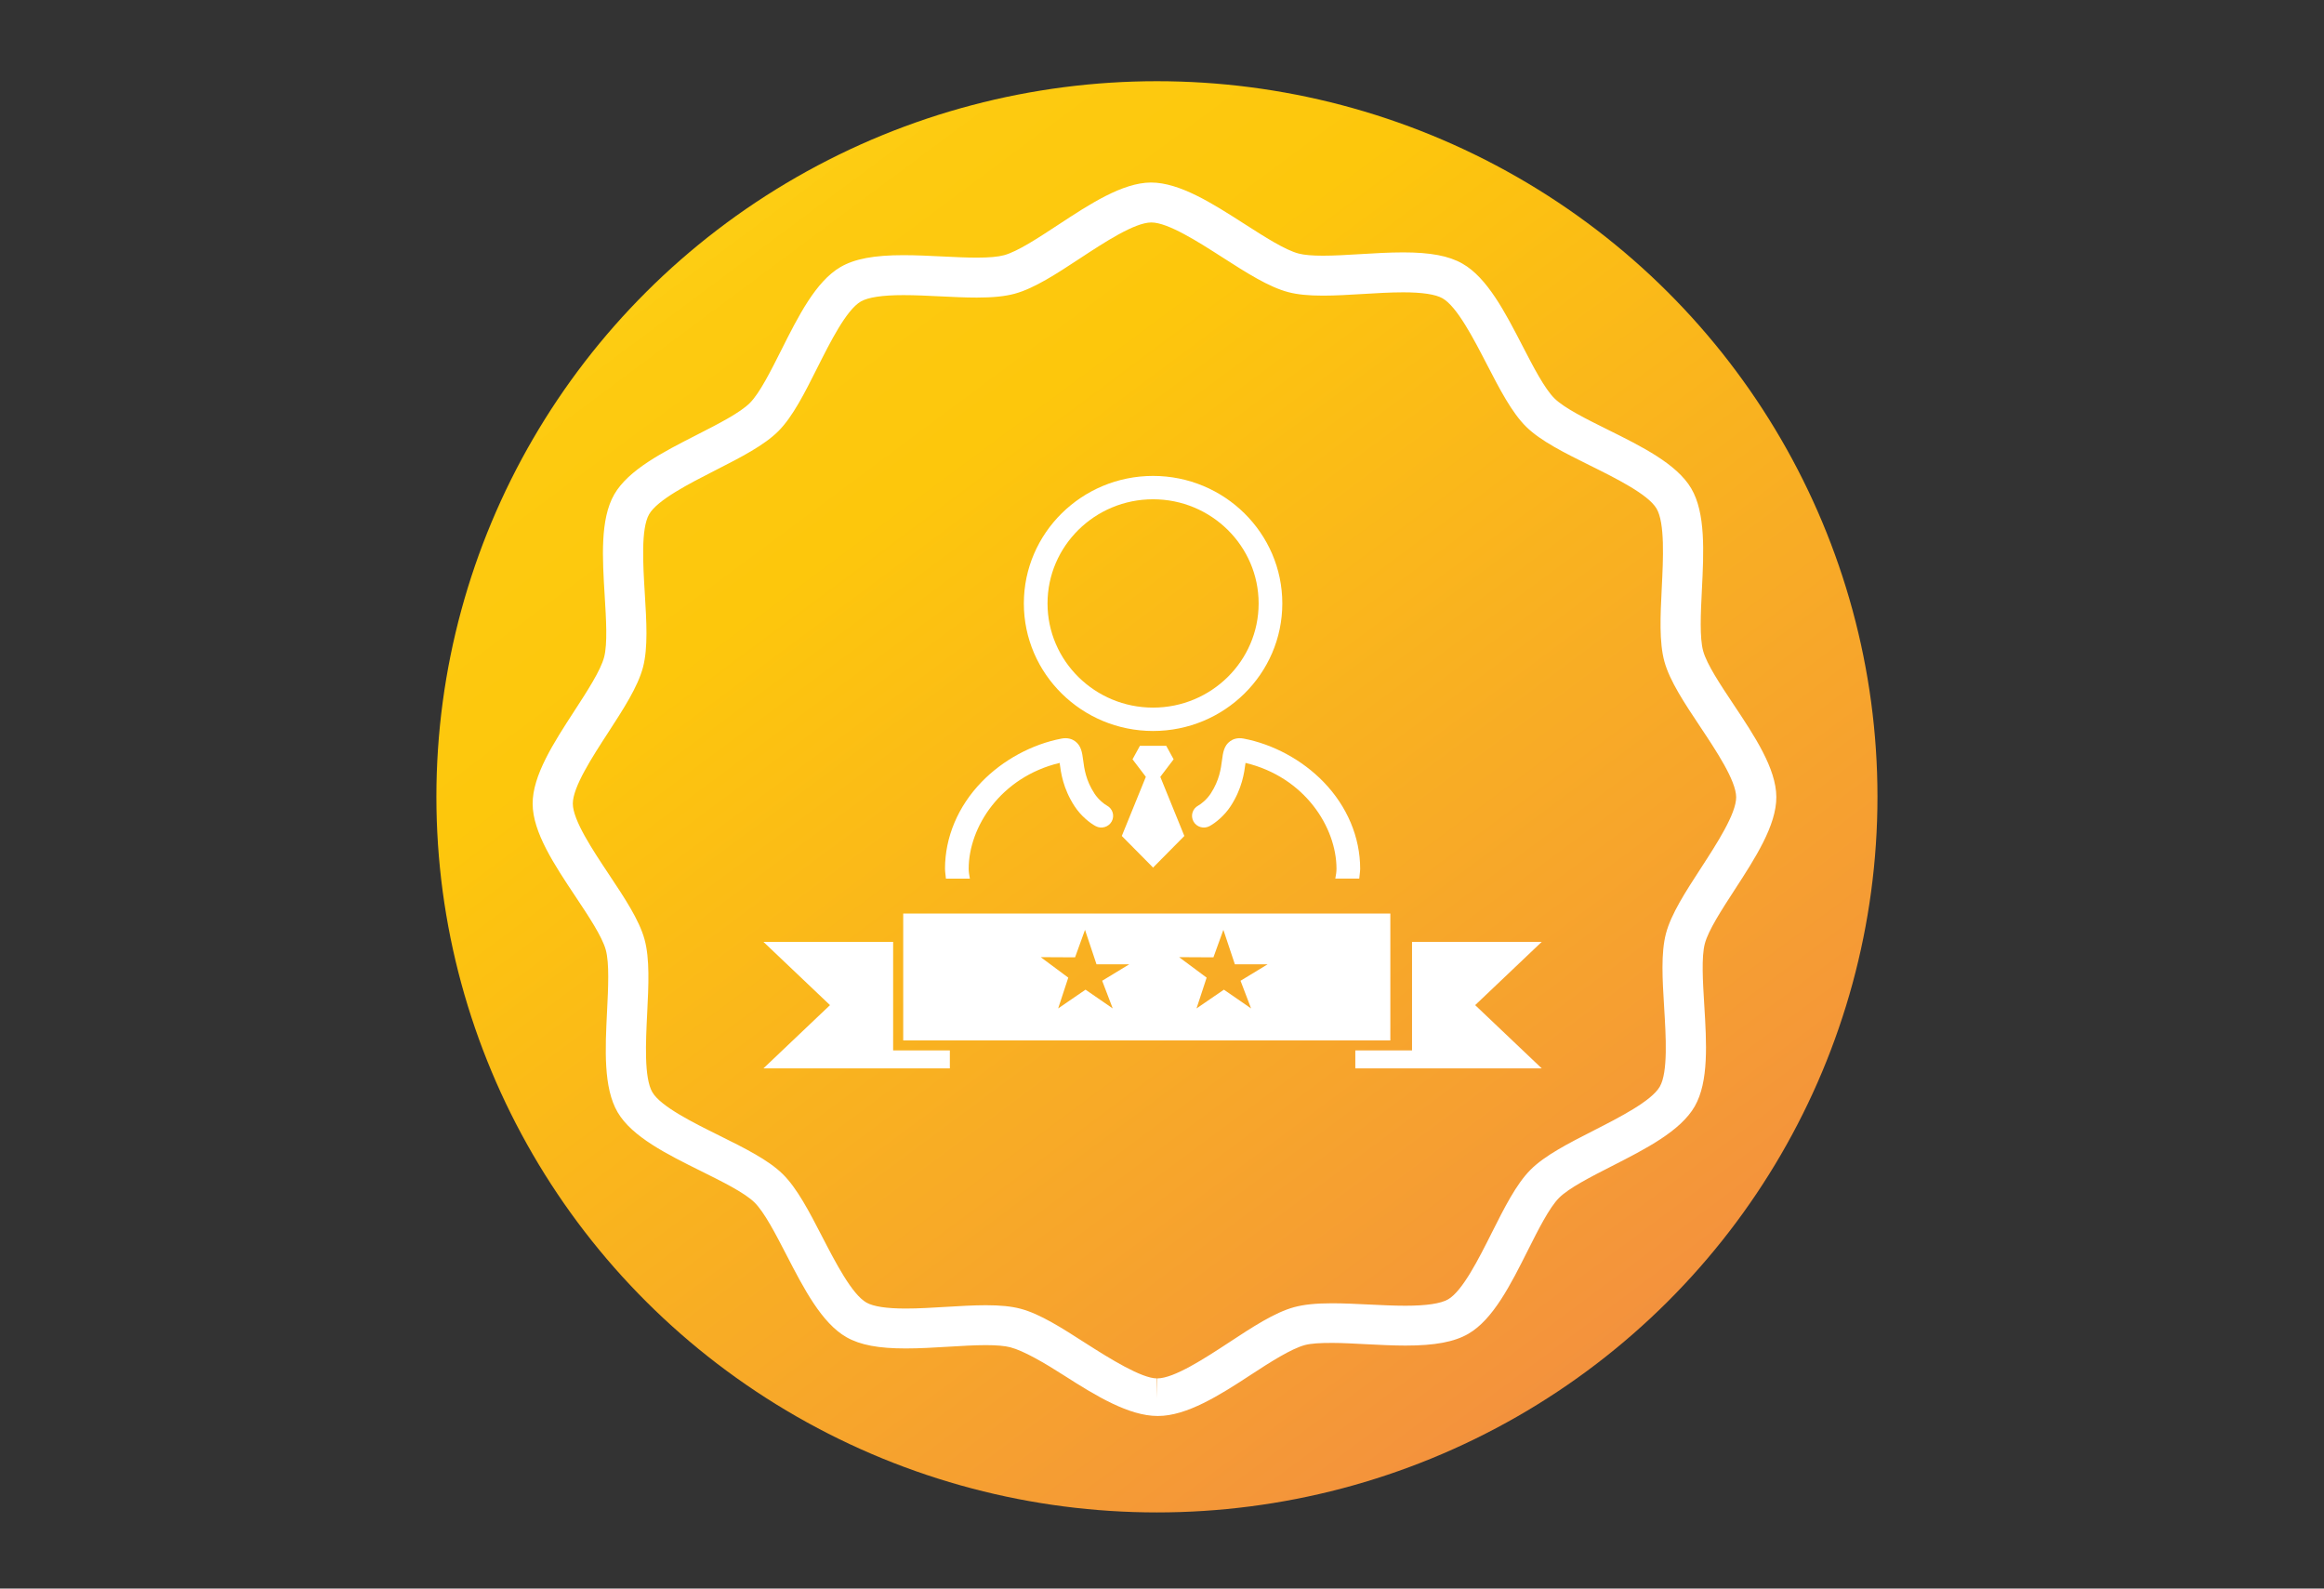 <?xml version="1.0" encoding="utf-8"?>
<!-- Generator: Adobe Illustrator 17.0.0, SVG Export Plug-In . SVG Version: 6.00 Build 0)  -->
<!DOCTYPE svg PUBLIC "-//W3C//DTD SVG 1.1//EN" "http://www.w3.org/Graphics/SVG/1.1/DTD/svg11.dtd">
<svg version="1.1" id="Layer_1" xmlns="http://www.w3.org/2000/svg" xmlns:xlink="http://www.w3.org/1999/xlink" x="0px" y="0px"
	 width="458px" height="313px" viewBox="0 0 458 313" enable-background="new 0 0 458 313" xml:space="preserve">
<rect x="0" y="0" width="458" height="313" fill="#333333" stroke="none"/>
<linearGradient id="SVGID_1_" gradientUnits="userSpaceOnUse" x1="84.044" y1="-36.596" x2="432.044" y2="431.404">
	<stop  offset="0" style="stop-color:#FFF33B"/>
	<stop  offset="0.04" style="stop-color:#FEE72E"/>
	<stop  offset="0.117" style="stop-color:#FED51B"/>
	<stop  offset="0.196" style="stop-color:#FDCA10"/>
	<stop  offset="0.281" style="stop-color:#FDC70C"/>
	<stop  offset="0.668" style="stop-color:#F3903F"/>
	<stop  offset="0.888" style="stop-color:#ED683C"/>
	<stop  offset="1" style="stop-color:#E93E3A"/>
</linearGradient>
<ellipse fill="url(#SVGID_1_)" cx="228" cy="157" rx="142" ry="141"/>
<g>
	<g>
		<g>
			<polygon fill="#FFFFFF" points="228.666,153.063 231.291,149.611 229.833,146.949 229.754,146.949 224.729,146.949 
				224.65,146.949 223.192,149.611 225.817,153.063 221.078,164.716 227.212,170.911 227.208,170.974 227.241,170.94 
				227.275,170.974 227.272,170.91 233.405,164.716 			"/>
			<path fill="#FFFFFF" d="M227.242,144.028c14.043,0,25.468-11.272,25.468-25.128s-11.425-25.128-25.468-25.128
				c-14.043,0-25.468,11.272-25.468,25.128S213.199,144.028,227.242,144.028z M227.242,98.375c11.47,0,20.802,9.207,20.802,20.525
				s-9.332,20.525-20.802,20.525c-11.47,0-20.802-9.207-20.802-20.525S215.771,98.375,227.242,98.375z"/>
			<path fill="#FFFFFF" d="M260.853,154.087c-4.193-4.335-9.946-7.456-15.785-8.562c-1.252-0.236-2.12,0.144-2.626,0.506
				c-1.24,0.885-1.423,2.279-1.616,3.754c-0.218,1.666-0.517,3.948-2.221,6.566c-0.771,1.186-1.902,2.075-2.474,2.384
				c-1.13,0.61-1.545,2.008-0.927,3.124c0.618,1.115,2.036,1.526,3.167,0.914c1.138-0.614,2.91-2.014,4.161-3.936
				c2.27-3.489,2.678-6.602,2.922-8.462c0.002-0.019,0.005-0.037,0.007-0.056c11.655,2.799,17.927,12.677,17.927,20.87
				c0,0.541-0.096,1.245-0.237,1.929h4.721c0.156-1.099,0.182-1.903,0.182-1.929C268.053,164.961,265.496,158.888,260.853,154.087z"
				/>
			<path fill="#FFFFFF" d="M218.158,158.735c-0.572-0.309-1.703-1.199-2.474-2.384c-1.704-2.618-2.003-4.9-2.221-6.566
				c-0.193-1.475-0.376-2.869-1.616-3.754c-0.506-0.362-1.374-0.742-2.626-0.506c-5.839,1.107-11.592,4.227-15.785,8.562
				c-4.643,4.8-7.2,10.874-7.2,17.102c0,0.026,0.025,0.83,0.182,1.929h4.721c-0.141-0.684-0.237-1.388-0.237-1.929
				c0-8.193,6.272-18.071,17.927-20.87c0.002,0.019,0.005,0.038,0.007,0.056c0.244,1.86,0.652,4.973,2.922,8.462
				c1.25,1.922,3.023,3.322,4.161,3.936c1.131,0.611,2.548,0.201,3.167-0.914C219.703,160.744,219.288,159.345,218.158,158.735z"/>
		</g>
		<g>
			<polygon fill="#FFFFFF" points="303.84,185.576 278.275,185.576 278.275,206.964 267.096,206.964 267.096,210.512 
				303.84,210.512 290.717,198.044 			"/>
			<polygon fill="#FFFFFF" points="176.014,185.576 150.448,185.576 163.571,198.044 150.448,210.512 187.192,210.512 
				187.192,206.964 176.014,206.964 			"/>
		</g>
		<path fill="#FFFFFF" d="M178,180v25h96v-25H178z M219.289,198.694L213.93,195l-5.393,3.694l1.992-6.066l-5.427-4.033l6.767,0.034
			l1.958-5.415l2.267,6.786h6.458l-5.341,3.246L219.289,198.694z M246.555,198.694L241.197,195l-5.393,3.694l1.992-6.066
			l-5.427-4.033l6.767,0.034l1.958-5.415l2.267,6.786h6.458l-5.341,3.246L246.555,198.694z"/>
	</g>
</g>
<g>
	<path fill="#FFFFFF" d="M341.846,175.336c4.057-6.246,8.253-12.704,8.223-18.316c-0.033-5.606-4.3-12.014-8.427-18.211
		c-2.59-3.889-5.268-7.91-5.991-10.533c-0.723-2.623-0.483-7.433-0.251-12.085c0.369-7.426,0.753-15.104-2.098-19.948
		c-2.847-4.84-9.766-8.27-16.457-11.588c-4.201-2.082-8.544-4.236-10.494-6.153c-1.948-1.912-4.164-6.201-6.307-10.348
		c-3.416-6.611-6.948-13.447-11.852-16.221c-2.691-1.525-6.29-2.204-11.671-2.204c-2.743,0-5.63,0.174-8.422,0.343
		c-2.646,0.16-5.145,0.31-7.375,0.31c-2.131,0-3.702-0.139-4.8-0.425c-2.649-0.689-6.726-3.303-10.668-5.829
		c-6.263-4.014-12.739-8.165-18.433-8.165c-5.644,0.033-12.093,4.271-18.331,8.368c-3.914,2.571-7.961,5.23-10.605,5.95
		c-1.193,0.325-2.956,0.483-5.39,0.483c-2.085,0-4.373-0.113-6.793-0.232c-2.53-0.124-5.146-0.253-7.654-0.253
		c-5.799,0-9.624,0.72-12.404,2.335c-4.875,2.832-8.33,9.71-11.672,16.363c-2.095,4.17-4.261,8.482-6.187,10.418
		c-1.924,1.936-6.241,4.137-10.416,6.265c-6.655,3.392-13.535,6.899-16.327,11.771c-2.797,4.874-2.328,12.547-1.874,19.966
		c0.284,4.651,0.578,9.461-0.114,12.091c-0.695,2.632-3.324,6.68-5.867,10.596c-4.057,6.247-8.253,12.707-8.22,18.317
		c0.031,5.606,4.296,12.013,8.421,18.209c2.59,3.889,5.267,7.911,5.991,10.54c0.725,2.624,0.485,7.439,0.253,12.095
		c-0.37,7.42-0.751,15.093,2.099,19.935c2.847,4.836,9.765,8.266,16.454,11.584c4.202,2.084,8.547,4.238,10.498,6.156
		c1.947,1.911,4.162,6.199,6.304,10.346c3.415,6.612,6.948,13.448,11.854,16.226c2.69,1.523,6.287,2.201,11.663,2.201
		c2.743,0,5.63-0.174,8.424-0.343c2.646-0.16,5.147-0.311,7.379-0.311c2.102,0,3.717,0.143,4.8,0.425
		c2.648,0.691,6.723,3.073,10.664,5.599c6.264,4.014,12.74,7.935,18.369,7.935c0.007,0,0.059,0,0.066,0
		c5.645,0,12.096-4.039,18.334-8.137c3.915-2.572,7.961-5.116,10.605-5.834c1.193-0.325,2.957-0.426,5.392-0.426
		c2.084,0,4.366,0.141,6.784,0.259c2.527,0.124,5.14,0.266,7.645,0.266c5.809,0,9.64-0.715,12.422-2.332
		c4.877-2.833,8.333-9.709,11.674-16.361c2.094-4.167,4.259-8.475,6.183-10.41c1.924-1.934,6.24-4.134,10.414-6.261
		c6.655-3.394,13.538-6.902,16.327-11.773c2.801-4.877,2.331-12.553,1.877-19.976c-0.284-4.648-0.578-9.454,0.112-12.081
		C336.672,183.302,339.303,179.252,341.846,175.336z M335.193,171.071c-3.013,4.638-5.86,9.019-6.877,12.871
		c-1.01,3.844-0.692,9.044-0.355,14.549c0.347,5.685,0.78,12.761-0.853,15.606c-1.625,2.837-7.967,6.071-13.063,8.668
		c-4.946,2.521-9.617,4.903-12.431,7.734c-2.812,2.828-5.154,7.49-7.635,12.427c-2.56,5.094-5.745,11.435-8.589,13.087
		c-1.44,0.838-4.274,1.262-8.422,1.262c-2.31,0-4.824-0.123-7.254-0.242c-2.408-0.118-4.897-0.24-7.175-0.24
		c-3.196,0-5.575,0.242-7.484,0.762c-3.863,1.05-8.243,3.927-12.88,6.975c-4.777,3.138-10.793,7.044-14.082,7.062L228,275.526
		v-3.933c-3,0.001-9.202-3.83-14.004-6.908c-4.669-2.993-9.043-5.819-12.914-6.827c-1.788-0.466-3.934-0.683-6.791-0.683
		c-2.473,0-5.202,0.166-7.85,0.325c-2.675,0.161-5.437,0.329-7.939,0.329c-3.766,0-6.369-0.394-7.74-1.17
		c-2.858-1.618-6.112-7.919-8.729-12.982c-2.538-4.913-4.935-9.553-7.78-12.347c-2.848-2.802-7.55-5.133-12.529-7.601
		c-5.123-2.54-11.498-5.702-13.155-8.517c-1.66-2.82-1.308-9.892-1.025-15.575c0.275-5.517,0.534-10.728-0.526-14.564
		c-1.059-3.84-3.956-8.192-7.023-12.8c-3.158-4.744-7.089-10.649-7.107-13.914c-0.019-3.27,3.848-9.224,6.955-14.008
		c3.012-4.638,5.857-9.019,6.873-12.867c1.013-3.847,0.695-9.051,0.358-14.561c-0.348-5.682-0.78-12.754,0.851-15.596
		c1.626-2.837,7.966-6.069,13.061-8.666c4.947-2.522,9.621-4.904,12.435-7.735c2.814-2.828,5.158-7.495,7.639-12.435
		c2.559-5.095,5.744-11.435,8.584-13.084c1.439-0.836,4.268-1.26,8.407-1.26c2.312,0,4.829,0.123,7.262,0.243
		c2.411,0.119,4.904,0.241,7.185,0.241c3.196,0,5.575-0.243,7.484-0.763c3.862-1.051,8.242-3.928,12.88-6.975
		c4.777-3.138,10.722-7.044,14.028-7.063c3.296,0,9.273,3.831,14.074,6.909c4.671,2.994,9.082,5.821,12.955,6.829
		c1.788,0.465,3.951,0.681,6.807,0.681c2.471,0,5.209-0.165,7.856-0.325c2.674-0.161,5.44-0.328,7.942-0.328
		c3.769,0,6.376,0.394,7.751,1.173c2.856,1.615,6.112,7.916,8.727,12.978c2.539,4.913,4.937,9.554,7.783,12.348
		c2.848,2.801,7.549,5.132,12.526,7.599c5.124,2.54,11.499,5.7,13.156,8.518c1.662,2.824,1.309,9.902,1.026,15.59
		c-0.274,5.511-0.534,10.716,0.522,14.551c1.059,3.838,3.957,8.189,7.025,12.796c3.16,4.746,7.094,10.652,7.113,13.915
		C342.168,160.334,338.3,166.287,335.193,171.071z"/>
</g>
</svg>
